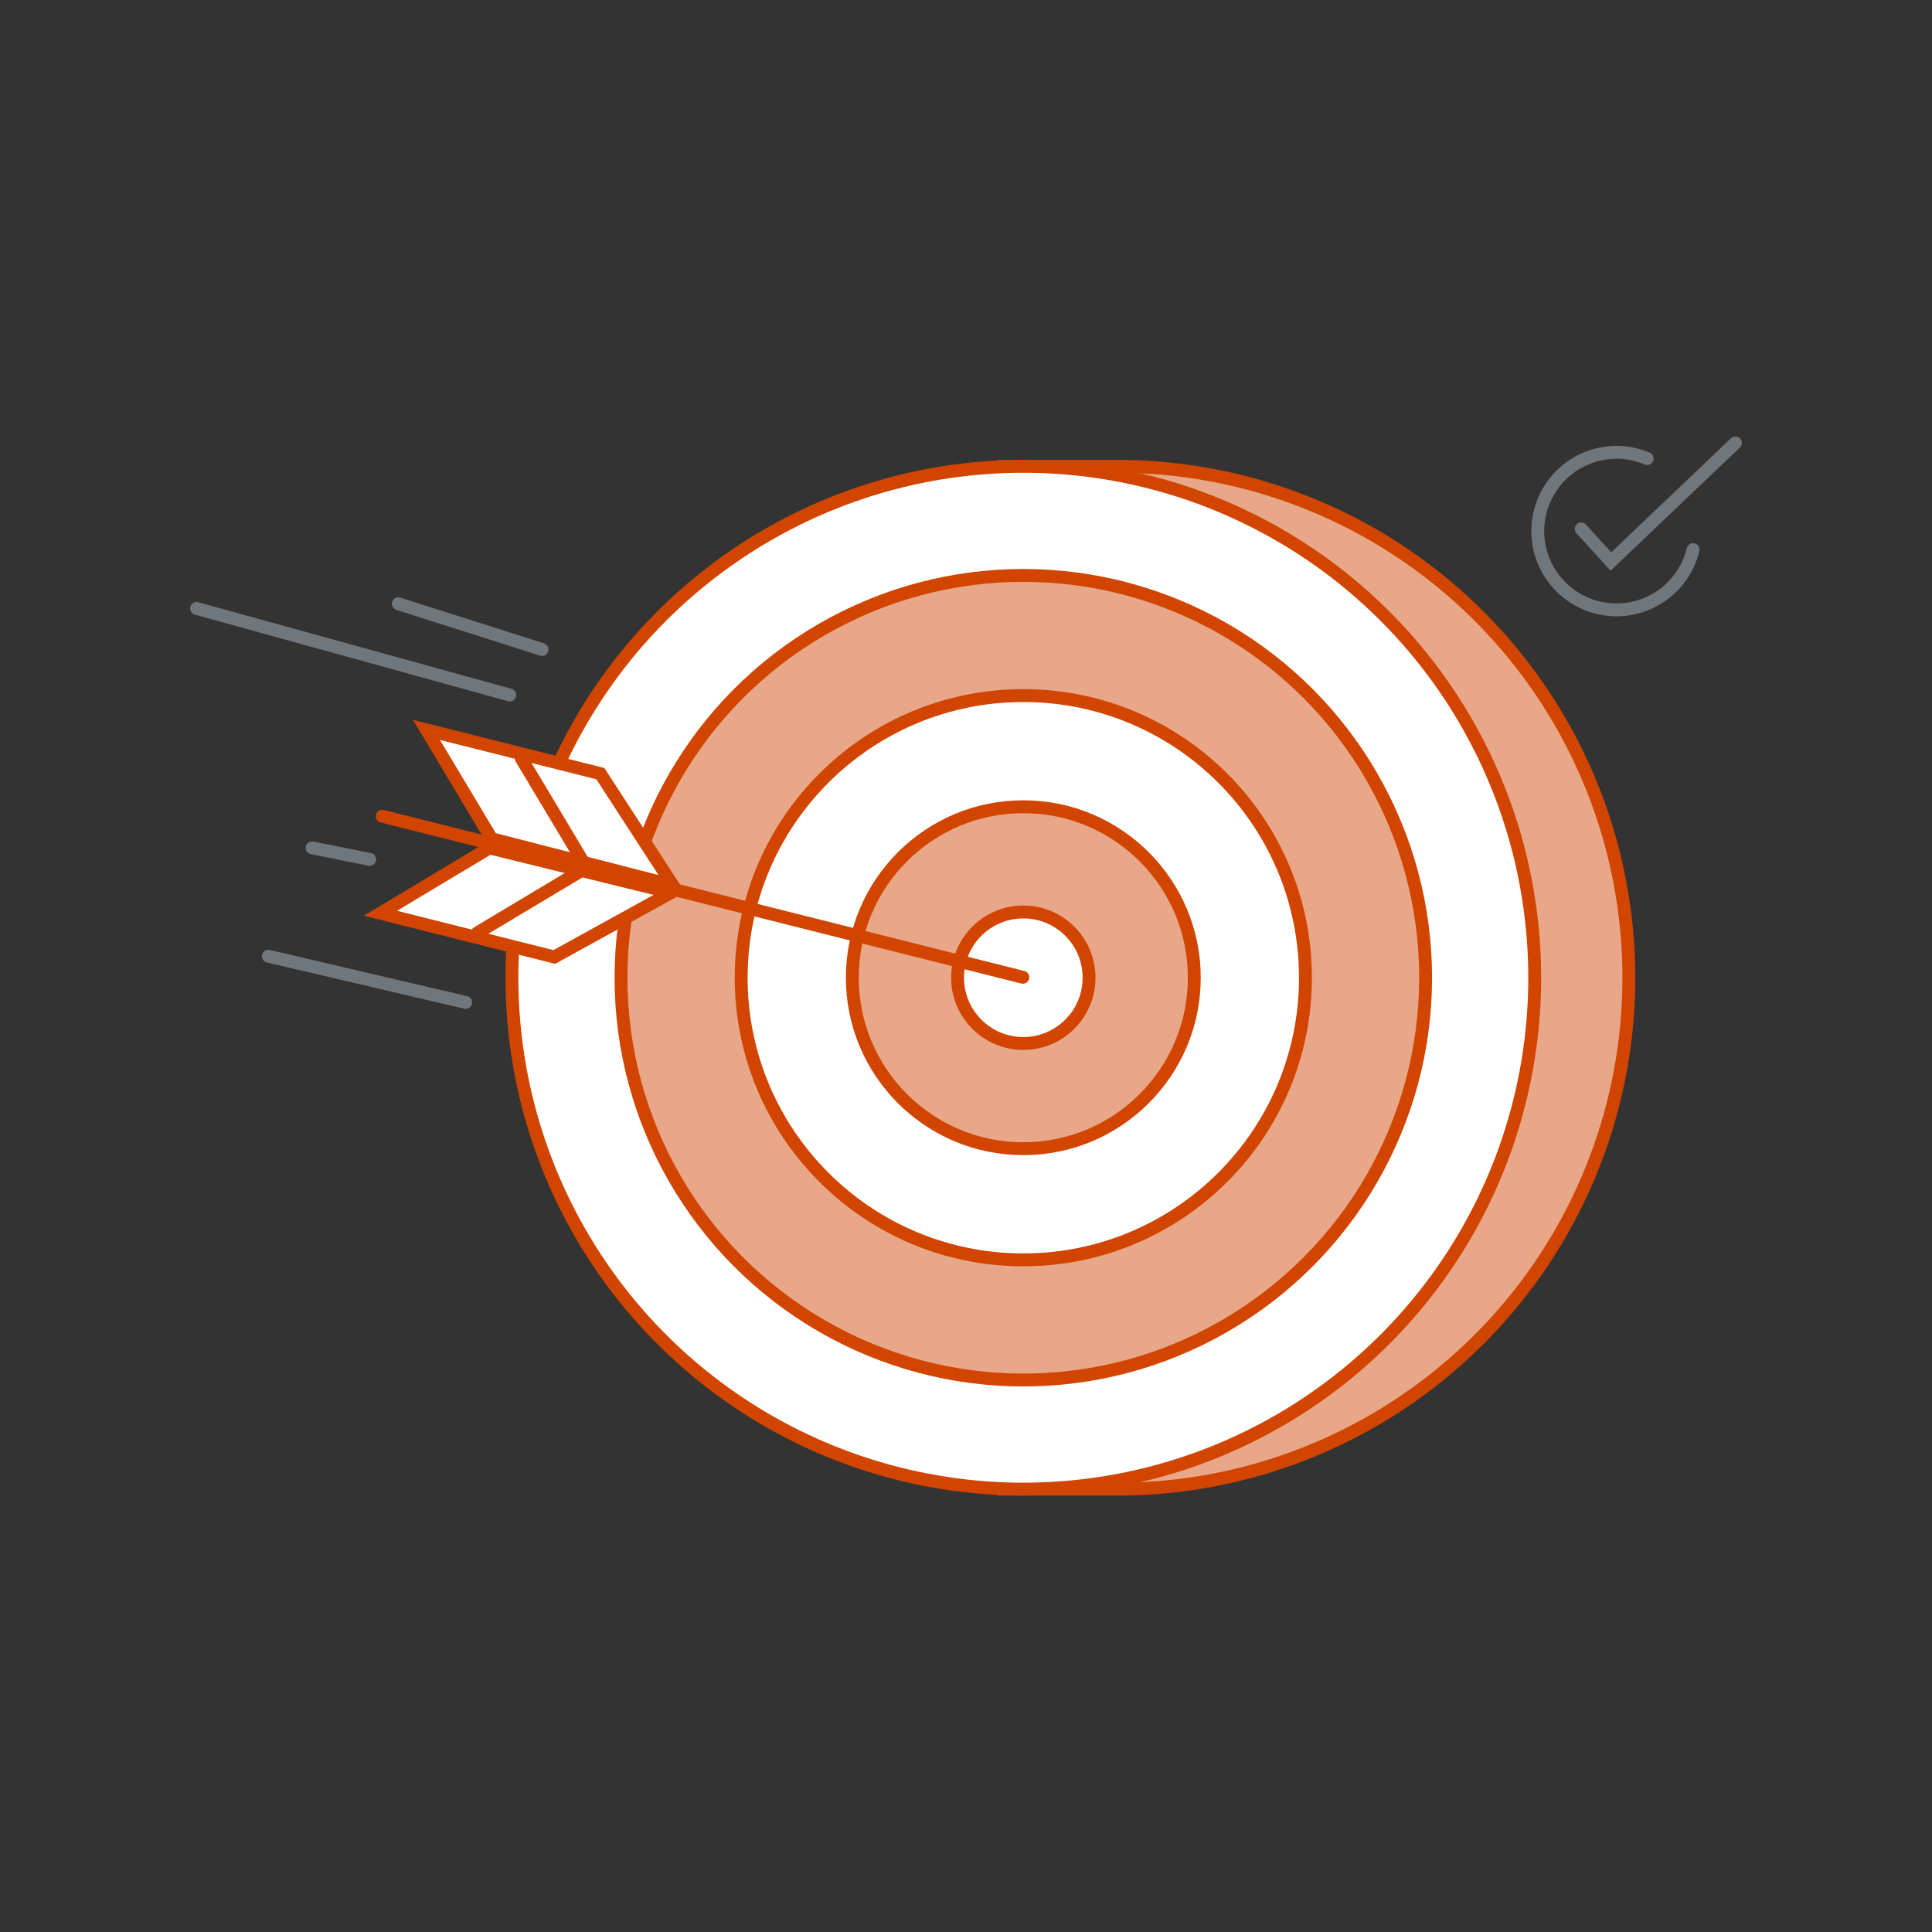 <svg id="Layer_1" data-name="Layer 1" xmlns="http://www.w3.org/2000/svg" viewBox="0 0 300 300"><rect x="0" y="0" width="300" height="300" fill="#333333" stroke="none"/><defs><style>.cls-1{fill:#e8a788;}.cls-1,.cls-2{stroke:#d14500;}.cls-1,.cls-2,.cls-3{stroke-linecap:round;stroke-miterlimit:10;stroke-width:2px;}.cls-2{fill:#fff;}.cls-3{fill:none;stroke:#6f777d;}</style></defs><title>SYR Icons</title><path class="cls-1" d="M174.41,72.42H155.9v2.19a79.4,79.4,0,0,0,0,154.43v2.19h18.51a79.41,79.41,0,0,0,0-158.81Z"/><circle class="cls-2" cx="158.9" cy="151.82" r="79.41"/><circle class="cls-1" cx="158.9" cy="151.82" r="62.47"/><circle class="cls-2" cx="158.9" cy="151.82" r="43.81"/><circle class="cls-1" cx="158.9" cy="151.82" r="26.55"/><circle class="cls-2" cx="158.9" cy="151.82" r="10.21"/><line class="cls-1" x1="158.83" y1="151.75" x2="59.35" y2="126.74"/><path class="cls-2" d="M104.49,137.49,93.22,120.13l-27-6.79,10.12,16.9Z"/><line class="cls-1" x1="80.94" y1="117.76" x2="90.78" y2="134.2"/><path class="cls-2" d="M104.21,138.6l-18.14,10-27-6.79L76,131.66Z"/><line class="cls-1" x1="74.13" y1="144.85" x2="90.57" y2="135.01"/><line class="cls-3" x1="79.15" y1="107.92" x2="30.52" y2="94.48"/><line class="cls-3" x1="84.16" y1="100.85" x2="61.85" y2="93.75"/><line class="cls-3" x1="72.31" y1="155.66" x2="41.67" y2="148.48"/><line class="cls-3" x1="57.4" y1="133.44" x2="48.46" y2="131.65"/><path class="cls-3" d="M255.77,71.2a12.23,12.23,0,1,0,7.13,14.15"/><polyline class="cls-3" points="245.53 82.13 250.14 87.19 269.48 68.77"/></svg>